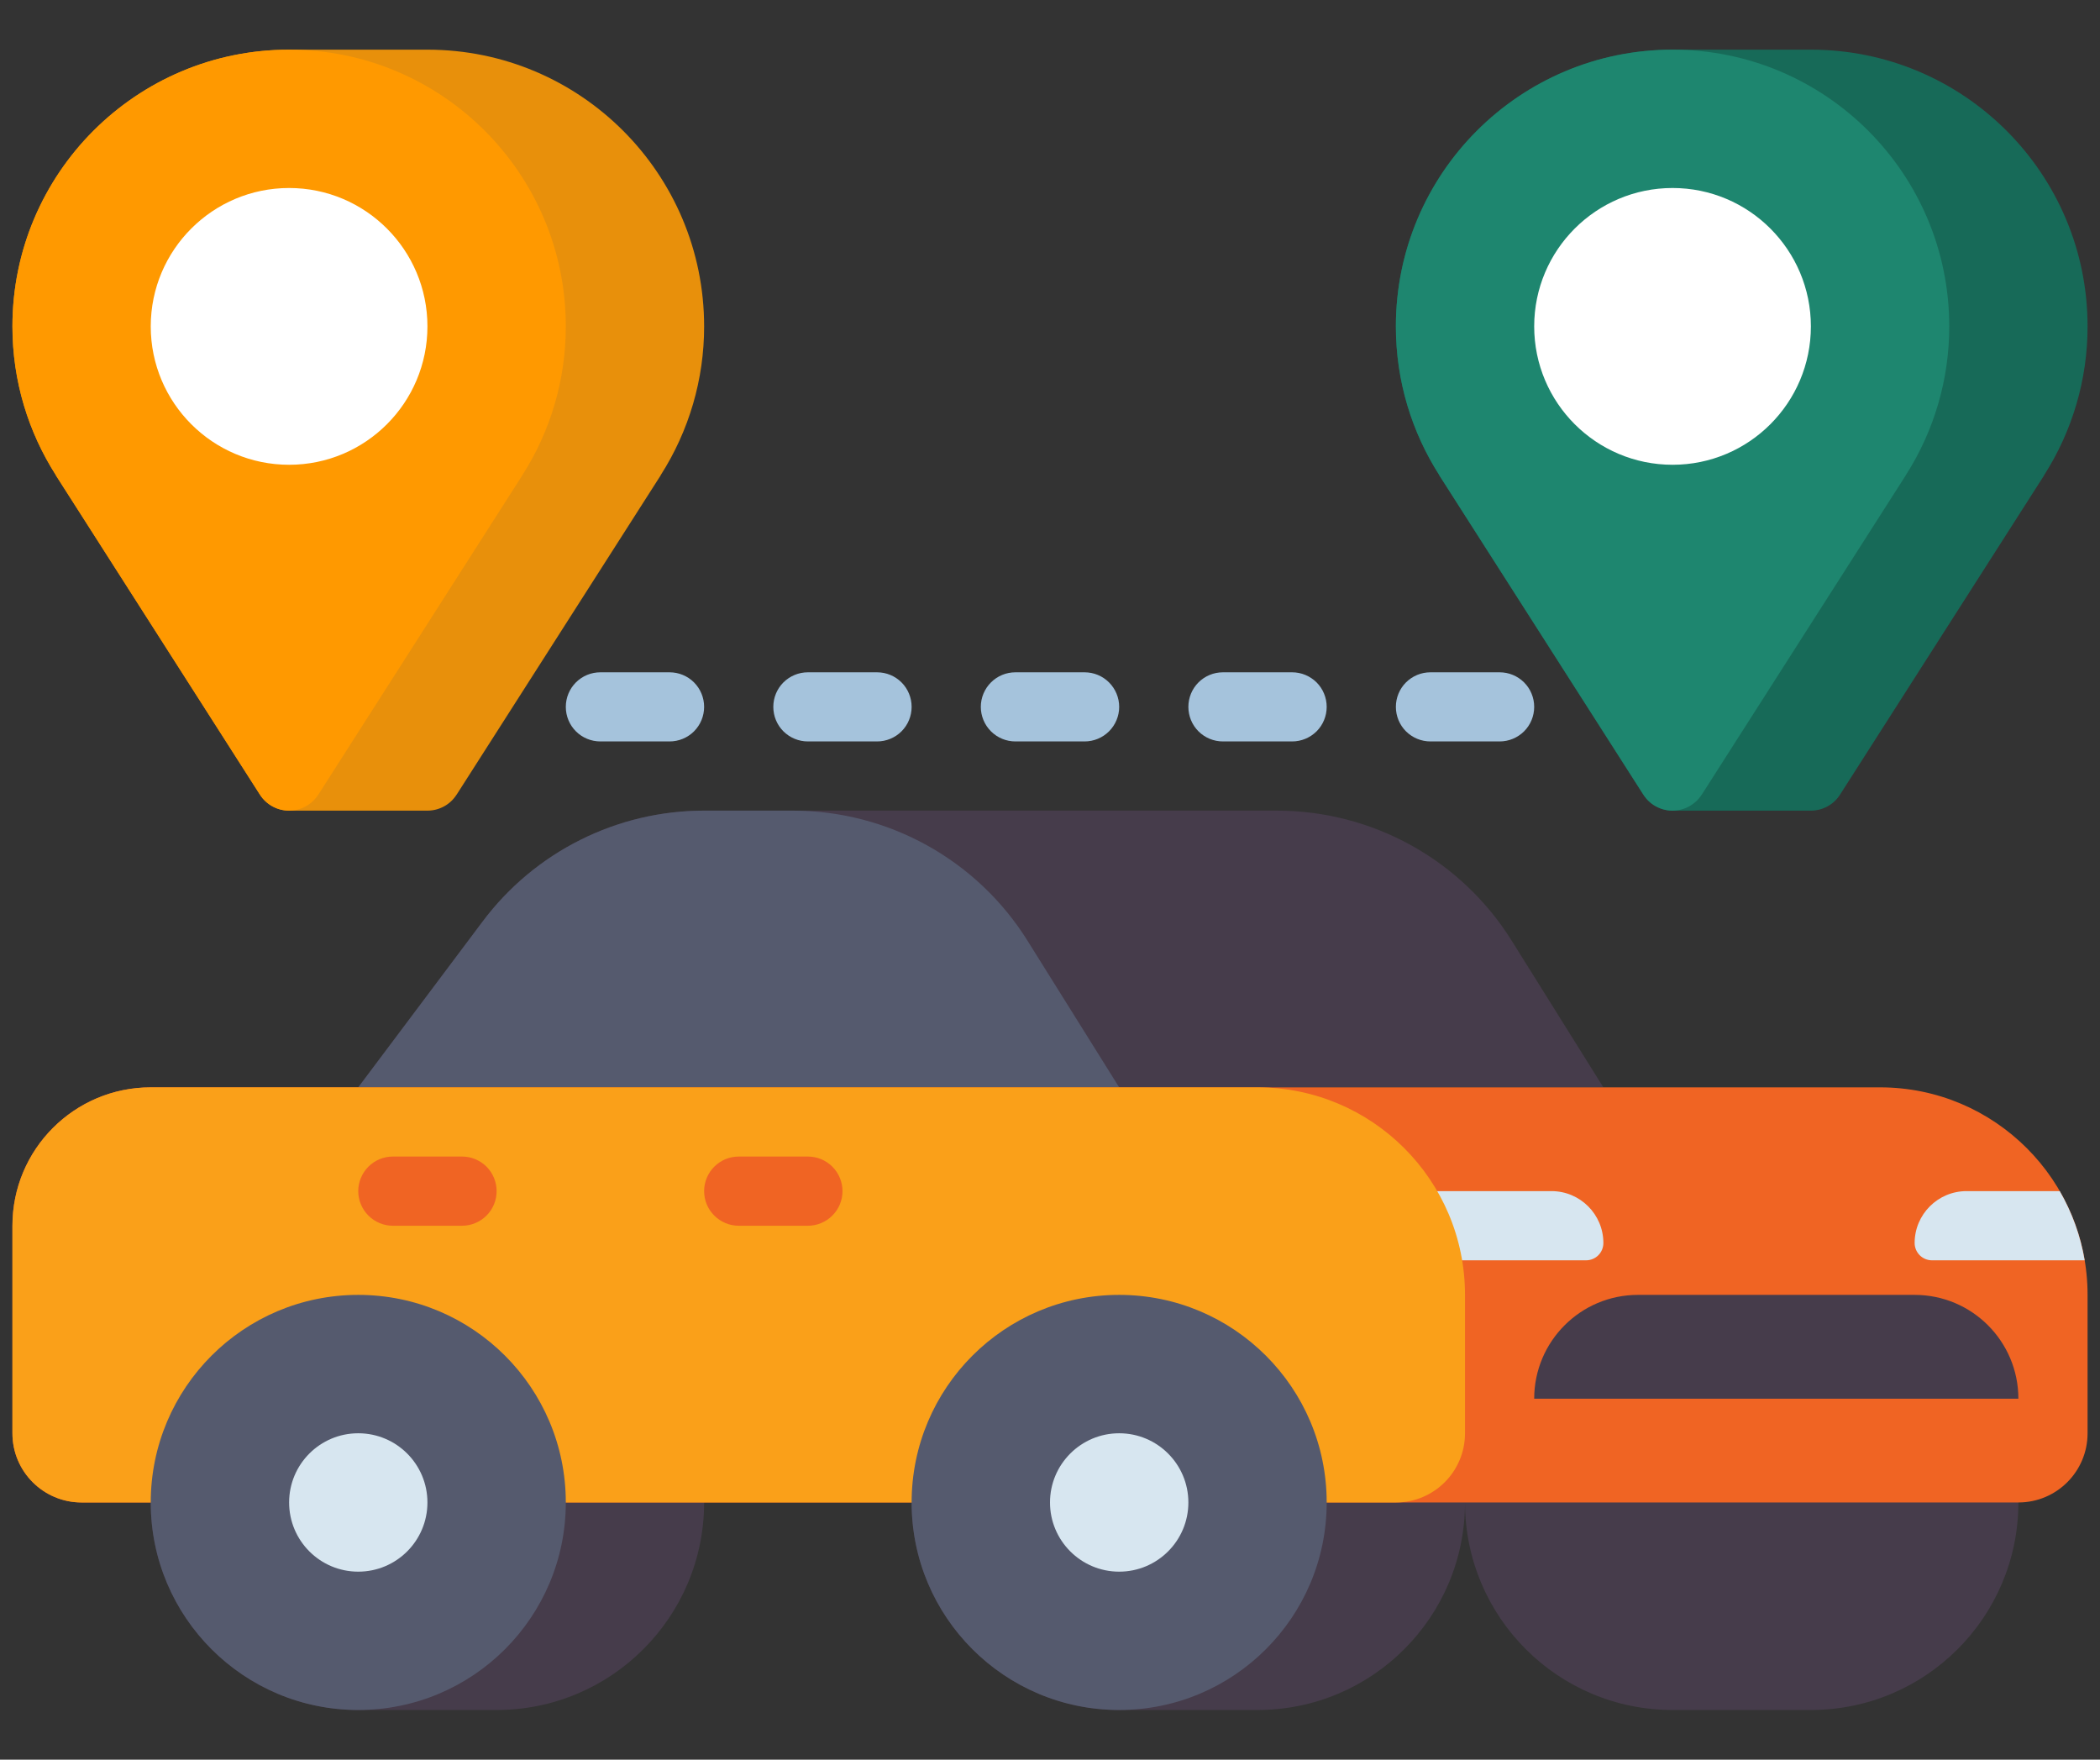 <svg width="37" height="31" viewBox="0 0 37 31" fill="none" xmlns="http://www.w3.org/2000/svg">
<rect x="0" y="0" width="37" height="31" fill="#333333" stroke="none"/>
<path d="M31.906 22.812H29.469C27.449 22.812 25.812 24.449 25.812 26.469C25.812 28.488 27.449 30.125 29.469 30.125H31.906C33.926 30.125 35.562 28.488 35.562 26.469C35.562 24.449 33.926 22.812 31.906 22.812ZM8.75 22.812H6.312C4.293 22.812 2.656 24.449 2.656 26.469C2.656 28.488 4.293 30.125 6.312 30.125H8.75C10.769 30.125 12.406 28.488 12.406 26.469C12.406 24.449 10.769 22.812 8.75 22.812ZM22.156 22.812H19.719C17.699 22.812 16.062 24.449 16.062 26.469C16.062 28.488 17.699 30.125 19.719 30.125H22.156C24.176 30.125 25.812 28.488 25.812 26.469C25.812 24.449 24.176 22.812 22.156 22.812ZM28.25 19.156H6.312L8.506 16.231C8.96 15.626 9.549 15.134 10.226 14.796C10.903 14.457 11.649 14.281 12.406 14.281H22.501C23.328 14.281 24.141 14.492 24.864 14.892C25.588 15.293 26.197 15.871 26.635 16.573L28.25 19.156Z" fill="#463C4B"/>
<path d="M19.719 19.156H6.312L8.506 16.231C8.96 15.626 9.549 15.134 10.226 14.796C10.903 14.457 11.649 14.281 12.406 14.281H13.97C14.797 14.281 15.61 14.492 16.333 14.892C17.056 15.293 17.666 15.871 18.104 16.573L19.719 19.156Z" fill="#555A6E"/>
<path d="M33.125 19.156H2.656C1.31 19.156 0.219 20.248 0.219 21.594V25.25C0.219 25.923 0.764 26.469 1.438 26.469H35.562C36.236 26.469 36.781 25.923 36.781 25.25V22.812C36.781 20.793 35.144 19.156 33.125 19.156Z" fill="#F06423"/>
<path d="M27.945 22.203H24.289C23.784 22.203 23.375 21.794 23.375 21.289C23.375 21.208 23.407 21.131 23.464 21.074C23.521 21.017 23.599 20.984 23.68 20.984H27.336C27.841 20.984 28.25 21.394 28.25 21.898C28.25 21.979 28.218 22.057 28.161 22.114C28.104 22.171 28.026 22.203 27.945 22.203ZM36.291 20.984H34.648C34.144 20.984 33.734 21.394 33.734 21.898C33.734 21.979 33.767 22.057 33.824 22.114C33.881 22.171 33.958 22.203 34.039 22.203H36.73C36.658 21.774 36.509 21.361 36.291 20.984Z" fill="#D7E6F0"/>
<path d="M22.156 19.156H2.656C1.31 19.156 0.219 20.248 0.219 21.594V25.25C0.219 25.923 0.764 26.469 1.438 26.469H24.594C25.267 26.469 25.812 25.923 25.812 25.25V22.812C25.812 20.793 24.176 19.156 22.156 19.156Z" fill="#FAA019"/>
<path d="M35.562 24.641H27.031C27.031 23.631 27.85 22.812 28.859 22.812H33.734C34.744 22.812 35.562 23.631 35.562 24.641Z" fill="#463C4B"/>
<path d="M6.312 22.812C4.293 22.812 2.656 24.449 2.656 26.469C2.656 28.488 4.293 30.125 6.312 30.125C8.332 30.125 9.969 28.488 9.969 26.469C9.969 24.449 8.332 22.812 6.312 22.812Z" fill="#555A6E"/>
<path d="M6.312 25.25C5.639 25.25 5.094 25.796 5.094 26.469C5.094 27.142 5.639 27.688 6.312 27.688C6.986 27.688 7.531 27.142 7.531 26.469C7.531 25.796 6.986 25.25 6.312 25.25Z" fill="#D7E6F0"/>
<path d="M19.719 22.812C17.699 22.812 16.062 24.449 16.062 26.469C16.062 28.488 17.699 30.125 19.719 30.125C21.738 30.125 23.375 28.488 23.375 26.469C23.375 24.449 21.738 22.812 19.719 22.812Z" fill="#555A6E"/>
<path d="M19.719 25.25C19.046 25.25 18.5 25.796 18.5 26.469C18.5 27.142 19.046 27.688 19.719 27.688C20.392 27.688 20.938 27.142 20.938 26.469C20.938 25.796 20.392 25.25 19.719 25.25Z" fill="#D7E6F0"/>
<path d="M14.234 21.594H13.016C12.854 21.594 12.699 21.529 12.585 21.415C12.47 21.301 12.406 21.146 12.406 20.984C12.406 20.823 12.47 20.668 12.585 20.553C12.699 20.439 12.854 20.375 13.016 20.375H14.234C14.396 20.375 14.551 20.439 14.665 20.553C14.78 20.668 14.844 20.823 14.844 20.984C14.844 21.146 14.78 21.301 14.665 21.415C14.551 21.529 14.396 21.594 14.234 21.594ZM8.141 21.594H6.922C6.76 21.594 6.605 21.529 6.491 21.415C6.377 21.301 6.312 21.146 6.312 20.984C6.312 20.823 6.377 20.668 6.491 20.553C6.605 20.439 6.76 20.375 6.922 20.375H8.141C8.302 20.375 8.457 20.439 8.572 20.553C8.686 20.668 8.75 20.823 8.75 20.984C8.75 21.146 8.686 21.301 8.572 21.415C8.457 21.529 8.302 21.594 8.141 21.594Z" fill="#F06423"/>
<path d="M12.406 5.75C12.406 3.058 10.224 0.875 7.531 0.875H5.094C2.401 0.875 0.219 3.058 0.219 5.75C0.219 6.715 0.501 7.615 0.985 8.372H0.983L4.58 14H4.58C4.689 14.169 4.878 14.281 5.094 14.281H7.531C7.634 14.281 7.734 14.255 7.824 14.206C7.914 14.157 7.989 14.086 8.044 14H8.045L11.642 8.372H11.64C12.141 7.589 12.407 6.679 12.406 5.75Z" fill="#E8900B"/>
<path d="M9.969 5.75C9.969 3.058 7.786 0.875 5.094 0.875C2.401 0.875 0.219 3.058 0.219 5.75C0.219 6.715 0.501 7.615 0.985 8.372H0.983L4.58 14H4.58C4.635 14.086 4.711 14.157 4.801 14.206C4.891 14.255 4.991 14.281 5.094 14.281C5.196 14.281 5.297 14.255 5.386 14.206C5.476 14.157 5.552 14.086 5.607 14H5.608L9.204 8.372H9.203C9.704 7.589 9.97 6.679 9.969 5.75Z" fill="#FF9900"/>
<path d="M5.094 8.188C6.44 8.188 7.531 7.096 7.531 5.75C7.531 4.404 6.44 3.312 5.094 3.312C3.748 3.312 2.656 4.404 2.656 5.75C2.656 7.096 3.748 8.188 5.094 8.188Z" fill="white"/>
<path d="M36.781 5.75C36.781 3.058 34.599 0.875 31.906 0.875H29.469C26.776 0.875 24.594 3.058 24.594 5.75C24.594 6.715 24.876 7.615 25.36 8.372H25.358L28.955 14C29.063 14.169 29.253 14.281 29.469 14.281H31.906C32.008 14.281 32.109 14.255 32.199 14.206C32.289 14.157 32.364 14.086 32.419 14L36.017 8.372H36.015C36.516 7.589 36.782 6.679 36.781 5.75Z" fill="#176A58"/>
<path d="M34.344 5.75C34.344 3.058 32.161 0.875 29.469 0.875C26.776 0.875 24.594 3.058 24.594 5.75C24.594 6.715 24.876 7.615 25.36 8.372H25.358L28.955 14H28.956C29.01 14.086 29.086 14.157 29.176 14.206C29.266 14.255 29.366 14.281 29.469 14.281C29.571 14.281 29.672 14.255 29.761 14.206C29.851 14.157 29.927 14.086 29.982 14H29.983L33.579 8.372H33.578C34.079 7.589 34.345 6.679 34.344 5.75Z" fill="#1E866F"/>
<path d="M29.469 8.188C30.815 8.188 31.906 7.096 31.906 5.75C31.906 4.404 30.815 3.312 29.469 3.312C28.123 3.312 27.031 4.404 27.031 5.75C27.031 7.096 28.123 8.188 29.469 8.188Z" fill="white"/>
<path d="M19.109 11.844H17.891C17.729 11.844 17.574 11.908 17.46 12.022C17.346 12.136 17.281 12.291 17.281 12.453C17.281 12.615 17.346 12.77 17.46 12.884C17.574 12.998 17.729 13.062 17.891 13.062H19.109C19.271 13.062 19.426 12.998 19.54 12.884C19.654 12.77 19.719 12.615 19.719 12.453C19.719 12.291 19.654 12.136 19.54 12.022C19.426 11.908 19.271 11.844 19.109 11.844ZM15.453 11.844H14.234C14.073 11.844 13.918 11.908 13.803 12.022C13.689 12.136 13.625 12.291 13.625 12.453C13.625 12.615 13.689 12.77 13.803 12.884C13.918 12.998 14.073 13.062 14.234 13.062H15.453C15.615 13.062 15.77 12.998 15.884 12.884C15.998 12.77 16.062 12.615 16.062 12.453C16.062 12.291 15.998 12.136 15.884 12.022C15.77 11.908 15.615 11.844 15.453 11.844ZM11.797 11.844H10.578C10.416 11.844 10.261 11.908 10.147 12.022C10.033 12.136 9.969 12.291 9.969 12.453C9.969 12.615 10.033 12.77 10.147 12.884C10.261 12.998 10.416 13.062 10.578 13.062H11.797C11.959 13.062 12.114 12.998 12.228 12.884C12.342 12.77 12.406 12.615 12.406 12.453C12.406 12.291 12.342 12.136 12.228 12.022C12.114 11.908 11.959 11.844 11.797 11.844ZM26.422 11.844H25.203C25.041 11.844 24.887 11.908 24.772 12.022C24.658 12.136 24.594 12.291 24.594 12.453C24.594 12.615 24.658 12.77 24.772 12.884C24.887 12.998 25.041 13.062 25.203 13.062H26.422C26.584 13.062 26.738 12.998 26.853 12.884C26.967 12.77 27.031 12.615 27.031 12.453C27.031 12.291 26.967 12.136 26.853 12.022C26.738 11.908 26.584 11.844 26.422 11.844ZM22.766 11.844H21.547C21.385 11.844 21.23 11.908 21.116 12.022C21.002 12.136 20.938 12.291 20.938 12.453C20.938 12.615 21.002 12.77 21.116 12.884C21.23 12.998 21.385 13.062 21.547 13.062H22.766C22.927 13.062 23.082 12.998 23.197 12.884C23.311 12.77 23.375 12.615 23.375 12.453C23.375 12.291 23.311 12.136 23.197 12.022C23.082 11.908 22.927 11.844 22.766 11.844Z" fill="#A5C3DC"/>
</svg>
